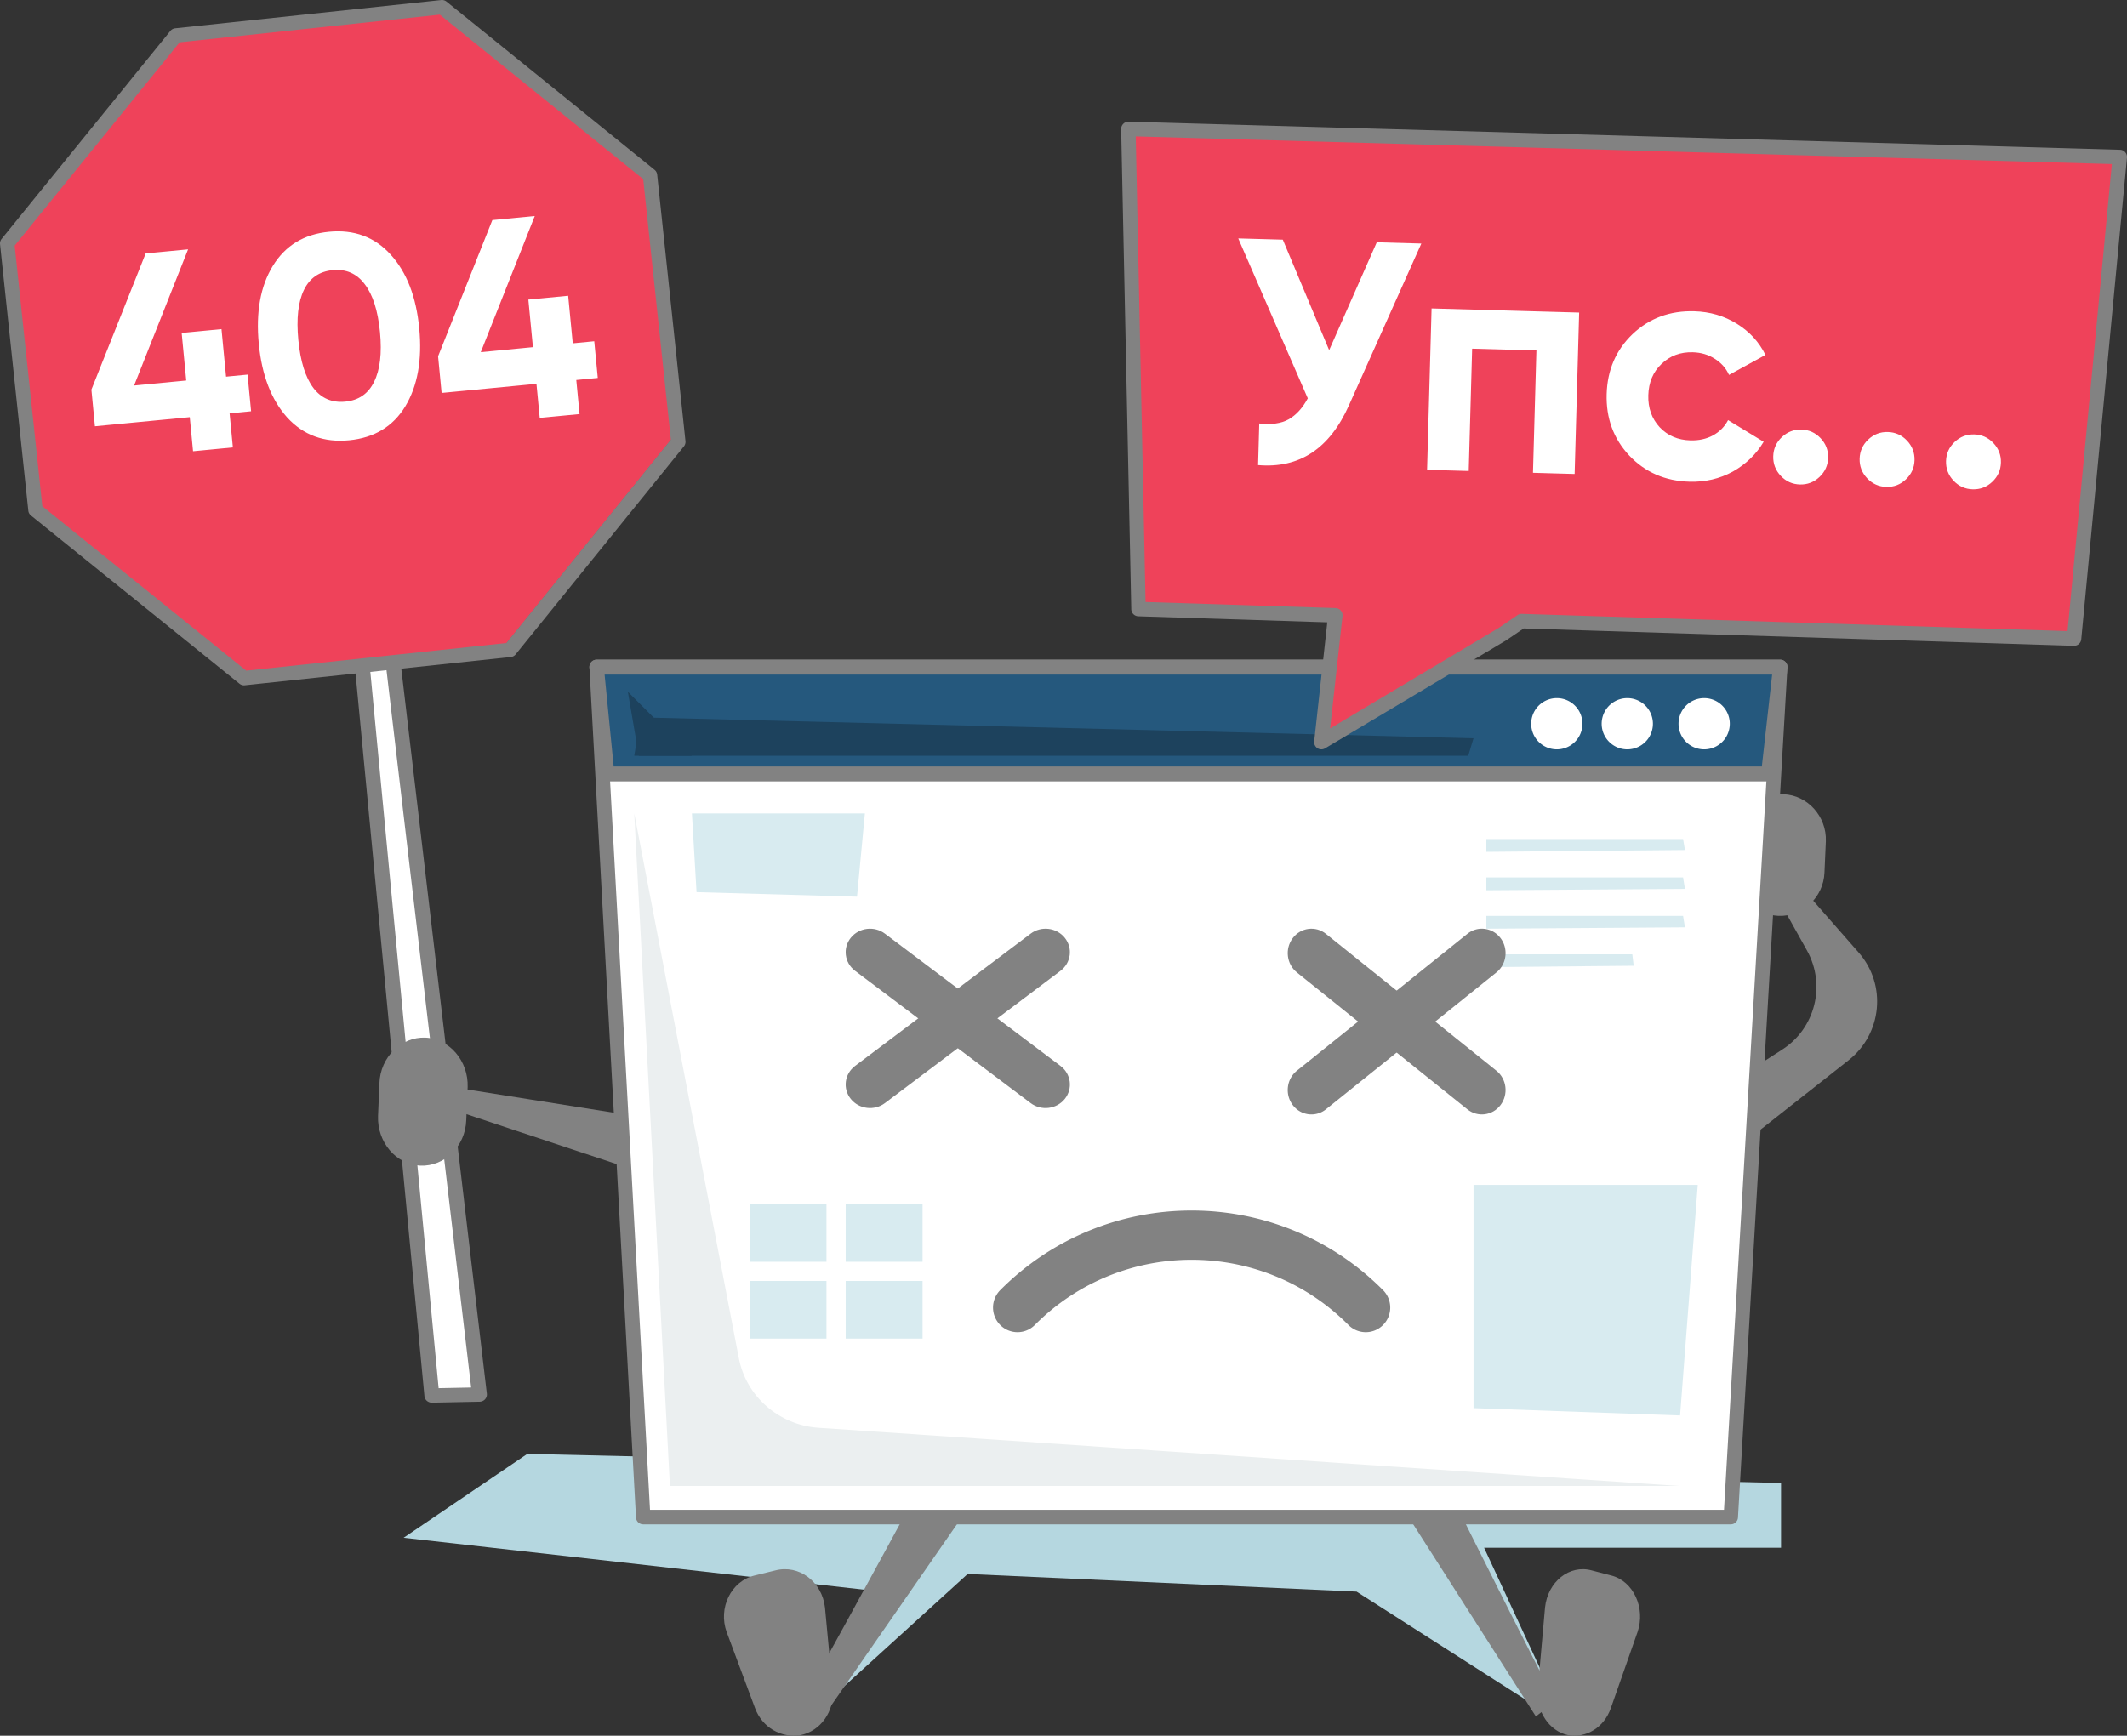 <svg width="332" height="271" fill="none" xmlns="http://www.w3.org/2000/svg"><rect width="100%" height="100%" fill="#333333" stroke="none"/><path d="M63 240.093L82.306 227 278 231.538v10.118h-46.35L244.796 270l-4.432-3.199-28.622-18.301-60.699-2.753L124.375 270l13.822-21.426L63 240.093z" fill="#B5D7E0"/><path d="M140.972 237S125 266.428 125 265.903c.077-.524 3.549 2.097 3.549 2.097L150 237.075h-9.028V237z" fill="#828282"/><path d="M117.86 266.711l-4.439-11.911c-1.354-3.732.677-7.941 4.364-8.814l3.235-.794c3.686-.953 7.297 1.747 7.749 5.797l1.203 12.784c.301 3.414-1.88 6.511-5.04 7.146-3.01.477-5.944-1.191-7.072-4.208zM228.306 237S243 266.428 243 265.903c-.071-.524-3.265 2.097-3.265 2.097L220 237.075h8.306V237z" fill="#828282"/><path d="M251.426 266.711l4.178-11.911c1.274-3.732-.638-7.941-4.107-8.814l-3.045-.794c-3.469-.953-6.868 1.747-7.293 5.797l-1.133 12.784c-.283 3.414 1.77 6.511 4.744 7.146 2.832.477 5.594-1.191 6.656-4.208zM100 174.396L66 169v2.698L100 183v-8.604zm177.601-31.401c-3.769-.149-6.741-3.487-6.596-7.344l.218-4.896c.145-3.857 3.406-6.898 7.176-6.75 3.769.149 6.741 3.487 6.596 7.344l-.218 4.896c-.145 3.857-3.406 6.898-7.176 6.75z" fill="#828282"/><path d="M269 169.8l9.18-5.925c5.15-3.3 6.866-10.05 3.881-15.45L276.239 138h4.478l9.404 10.725c4.404 5.025 3.657 12.675-1.567 16.8L274 177l-5-7.2z" fill="#828282"/><path d="M100.28 237L93 104h185l-7.73 133H100.28z" fill="#fff"/><path fill-rule="evenodd" clip-rule="evenodd" d="M92.308 103.355c.212-.227.507-.355.816-.355h184.752c.309 0 .605.129.818.356.212.227.322.533.304.844l-7.72 132.733a1.128 1.128 0 01-1.122 1.067H100.394c-.596 0-1.09-.47-1.122-1.071l-7.27-132.733a1.137 1.137 0 01.306-.841zm2.004 1.913l7.146 130.464h167.638l7.588-130.464H94.312z" fill="#828282"/><path d="M232 131h30.709l.291 1.714-31 .286v-2zm0 6h30.709l.291 1.786-31 .214v-2zm0 6h30.709l.291 1.786-31 .214v-2zm0 6h22.784l.216 1.786-23 .214v-2z" fill="#D8EBF0"/><path d="M99 127l16.323 85.043c1.128 5.957 6.243 10.425 12.336 10.872L262 232H104.566L99 127z" fill="#EBEFF0"/><path d="M93 104l1.651 17h181.473L278 104H93z" fill="#25587D"/><path fill-rule="evenodd" clip-rule="evenodd" d="M92.29 103.384c.213-.245.516-.384.834-.384h184.752c.321 0 .626.142.839.39.214.248.315.578.277.908l-1.873 16.673c-.066.587-.546 1.029-1.117 1.029H94.773c-.576 0-1.06-.451-1.118-1.045l-1.65-16.673a1.195 1.195 0 01.285-.898zm2.08 1.943l1.418 14.346h179.213l1.612-14.346H94.369z" fill="#828282"/><path d="M99.976 112L230 115.265l-.826 2.735H99l.976-6z" fill="#1D425D"/><path d="M243 117a4 4 0 100-8 4 4 0 000 8zm11 0a4 4 0 100-8 4 4 0 000 8zm12 0a4 4 0 100-8 4 4 0 000 8z" fill="#fff"/><path fill-rule="evenodd" clip-rule="evenodd" d="M132.801 146.418c1.287-1.602 3.673-1.889 5.327-.643l27.407 20.651c1.655 1.246 1.952 3.555.664 5.156-1.287 1.602-3.673 1.889-5.327.643l-27.407-20.651c-1.655-1.246-1.952-3.555-.664-5.156z" fill="#828282"/><path fill-rule="evenodd" clip-rule="evenodd" d="M166.199 146.418c1.288 1.601.991 3.91-.664 5.156l-27.407 20.651c-1.654 1.246-4.04.959-5.327-.643-1.288-1.601-.991-3.91.664-5.156l27.407-20.651c1.654-1.246 4.04-.959 5.327.643zm35.58.055c1.253-1.663 3.575-1.963 5.186-.669l26.608 21.368c1.611 1.294 1.901 3.691.648 5.355-1.253 1.663-3.575 1.963-5.186.669l-26.608-21.368c-1.611-1.294-1.901-3.691-.648-5.355z" fill="#828282"/><path fill-rule="evenodd" clip-rule="evenodd" d="M234.221 146.473c1.253 1.664.963 4.061-.648 5.355l-26.608 21.368c-1.611 1.294-3.933.994-5.186-.669-1.253-1.664-.963-4.061.648-5.355l26.608-21.368c1.611-1.294 3.933-.994 5.186.669zm-23.746 60.4c-13.492-13.574-35.458-13.574-48.95 0a3.803 3.803 0 01-5.405 0 3.862 3.862 0 010-5.439c16.476-16.579 43.284-16.579 59.76 0a3.862 3.862 0 010 5.439 3.803 3.803 0 01-5.405 0z" fill="#828282"/><path d="M53 68.3L66.8 218l7.2-.15L56.9 68l-3.9.3z" fill="#fff"/><path fill-rule="evenodd" clip-rule="evenodd" d="M57.098 67.003c.623-.046 1.172.392 1.243.991l17.652 149.609c.037.313-.065.627-.28.864a1.174 1.174 0 01-.85.383l-7.432.15c-.61.012-1.125-.432-1.181-1.018L52.005 68.522a1.095 1.095 0 01.269-.825c.2-.23.488-.372.798-.395l4.026-.299zm-2.672 2.447l14.038 147.287 5.077-.102L56.16 69.322l-1.734.128z" fill="#828282"/><path d="M65.601 181.994c-3.769-.156-6.74-3.669-6.596-7.73l.217-5.153c.145-4.06 3.407-7.262 7.177-7.106 3.769.157 6.74 3.67 6.596 7.731l-.218 5.153c-.145 4.138-3.406 7.262-7.176 7.105z" fill="#828282"/><path d="M37.697 105L5.383 78.926 1 37.623l26.149-32.24L68.377 1l32.24 26.074L105 68.377l-26.074 32.24L37.697 105z" fill="#EF425A"/><path fill-rule="evenodd" clip-rule="evenodd" d="M68.87.006c.296-.031.593.056.825.244l32.474 26.263c.231.187.379.459.41.755l4.415 41.602c.031.296-.056.593-.244.825l-26.263 32.474a1.122 1.122 0 01-.754.41l-41.528 4.415a1.124 1.124 0 01-.824-.243L4.832 80.487a1.123 1.123 0 01-.411-.755L.006 38.13a1.122 1.122 0 01.245-.826L26.589 4.83c.187-.23.458-.378.753-.409L68.87.006zM28.04 6.604L2.289 38.356l4.316 40.677 31.825 25.679 40.604-4.316 25.679-31.751-4.316-40.678-31.751-25.68L28.04 6.605z" fill="#828282"/><path d="M331 24.349L177 20l1.57 74.38 30.576.975L206.978 115l28.108-16.72 2.991-2.025 85.821 2.7L331 24.348z" fill="#EF425A"/><path fill-rule="evenodd" clip-rule="evenodd" d="M175.333 19.33c.219-.22.517-.338.826-.33l154.746 4.383a1.126 1.126 0 011.09 1.24l-7.136 75.182a1.13 1.13 0 01-1.157 1.025l-85.874-2.709-2.703 1.835a.86.86 0 01-.055.036l-28.245 16.849a1.12 1.12 0 01-1.186-.022 1.136 1.136 0 01-.509-1.077l2.044-18.578-29.505-.943a1.13 1.13 0 01-1.091-1.11L175 20.158c-.006-.31.114-.61.333-.828zm1.945 1.97l1.53 72.69 29.656.947a1.128 1.128 0 011.084 1.258l-1.93 17.537 26.274-15.673 2.977-2.022c.196-.133.429-.2.666-.193l85.181 2.687 6.921-72.916L177.278 21.3z" fill="#828282"/><path d="M99.714 118L98 108l10 10h-8.286z" fill="#1D425D"/><path d="M230 219.854V185h35l-2.761 36L230 219.854zm-121.276-80.561L108 127h27l-1.231 13-25.045-.707zM129 188h-12v9h12v-9zm15 0h-12v9h12v-9zm-15 12h-12v9h12v-9zm15 0h-12v9h12v-9z" fill="#D8EBF0"/><path d="M38.641 58.486l.551 5.725-3.354.322.512 5.323-6.217.598-.512-5.322-14.803 1.424-.55-5.725 8.47-21.262 6.62-.637L20.93 60.19l8.14-.783-.715-7.424 6.217-.598.714 7.424 3.354-.323zm15.841 10.257c-3.906.376-7.119-.805-9.64-3.541-2.492-2.77-3.975-6.614-4.449-11.534-.473-4.92.251-8.96 2.174-12.125 1.95-3.197 4.877-4.983 8.782-5.359 3.936-.378 7.15.817 9.644 3.586 2.49 2.74 3.972 6.57 4.445 11.489.474 4.92-.25 8.976-2.17 12.17-1.921 3.164-4.85 4.935-8.786 5.314zm-5.571-8.176c1.24 1.627 2.903 2.34 4.99 2.138 2.087-.2 3.583-1.232 4.487-3.094.934-1.866 1.242-4.453.923-7.763-.321-3.339-1.118-5.835-2.39-7.488-1.243-1.656-2.908-2.383-4.995-2.183-2.087.201-3.583 1.233-4.487 3.095-.904 1.862-1.195 4.463-.874 7.803.321 3.339 1.103 5.837 2.346 7.492zm43.844-7.287l.55 5.724-3.354.323.512 5.322-6.216.598-.512-5.322L68.93 61.35l-.55-5.725 8.471-21.262 6.62-.637-8.428 21.258 8.14-.783-.714-7.424 6.216-.599.715 7.425 3.354-.323zm122.142-15.45l6.956.195-11.299 25.256c-3.014 6.775-7.742 9.888-14.182 9.337l.181-6.5c1.877.22 3.396.01 4.558-.63 1.195-.673 2.201-1.771 3.017-3.295l-10.852-24.968 6.955.195 7.235 17.25 7.431-16.84zm31.589 10.972L245.781 74l-6.502-.182.535-19.101-10.03-.28-.534 19.1-6.502-.181.705-25.2 23.033.645zm17.227 26.407c-3.797-.106-6.937-1.472-9.419-4.097-2.448-2.624-3.62-5.818-3.514-9.58.105-3.764 1.453-6.887 4.045-9.37 2.625-2.482 5.835-3.67 9.632-3.564 2.453.069 4.671.72 6.654 1.952 1.983 1.232 3.468 2.854 4.454 4.866l-5.686 3.119c-.475-1.056-1.225-1.9-2.25-2.534-.991-.633-2.125-.968-3.401-1.003-1.949-.055-3.58.555-4.894 1.83-1.312 1.24-1.997 2.87-2.053 4.885-.055 1.983.537 3.647 1.777 4.993 1.241 1.312 2.836 1.996 4.785 2.05 1.31.037 2.477-.216 3.501-.76 1.059-.575 1.855-1.376 2.388-2.404l5.554 3.384c-1.164 1.951-2.771 3.503-4.821 4.656-2.049 1.12-4.3 1.645-6.752 1.577zm20.291-.744c-.864.817-1.884 1.209-3.059 1.176-1.176-.033-2.173-.482-2.989-1.345-.817-.864-1.208-1.883-1.176-3.06.033-1.175.482-2.171 1.345-2.988.864-.816 1.883-1.208 3.059-1.175 1.176.033 2.172.48 2.989 1.344.816.864 1.208 1.884 1.175 3.06-.033 1.175-.481 2.172-1.344 2.988zm13.485.378c-.863.816-1.883 1.208-3.059 1.175-1.176-.033-2.172-.481-2.989-1.345-.816-.863-1.208-1.883-1.175-3.059.033-1.176.481-2.172 1.345-2.989.863-.816 1.883-1.208 3.059-1.175 1.176.033 2.172.481 2.989 1.345.816.863 1.208 1.883 1.175 3.059-.033 1.176-.481 2.172-1.345 2.989zm13.486.377c-.864.816-1.883 1.208-3.059 1.175-1.176-.033-2.172-.48-2.989-1.344-.816-.864-1.208-1.884-1.175-3.06.033-1.175.481-2.172 1.344-2.988.864-.817 1.884-1.209 3.06-1.176 1.175.033 2.172.481 2.988 1.345.817.864 1.208 1.883 1.176 3.06-.033 1.175-.482 2.171-1.345 2.988z" fill="#fff"/></svg>